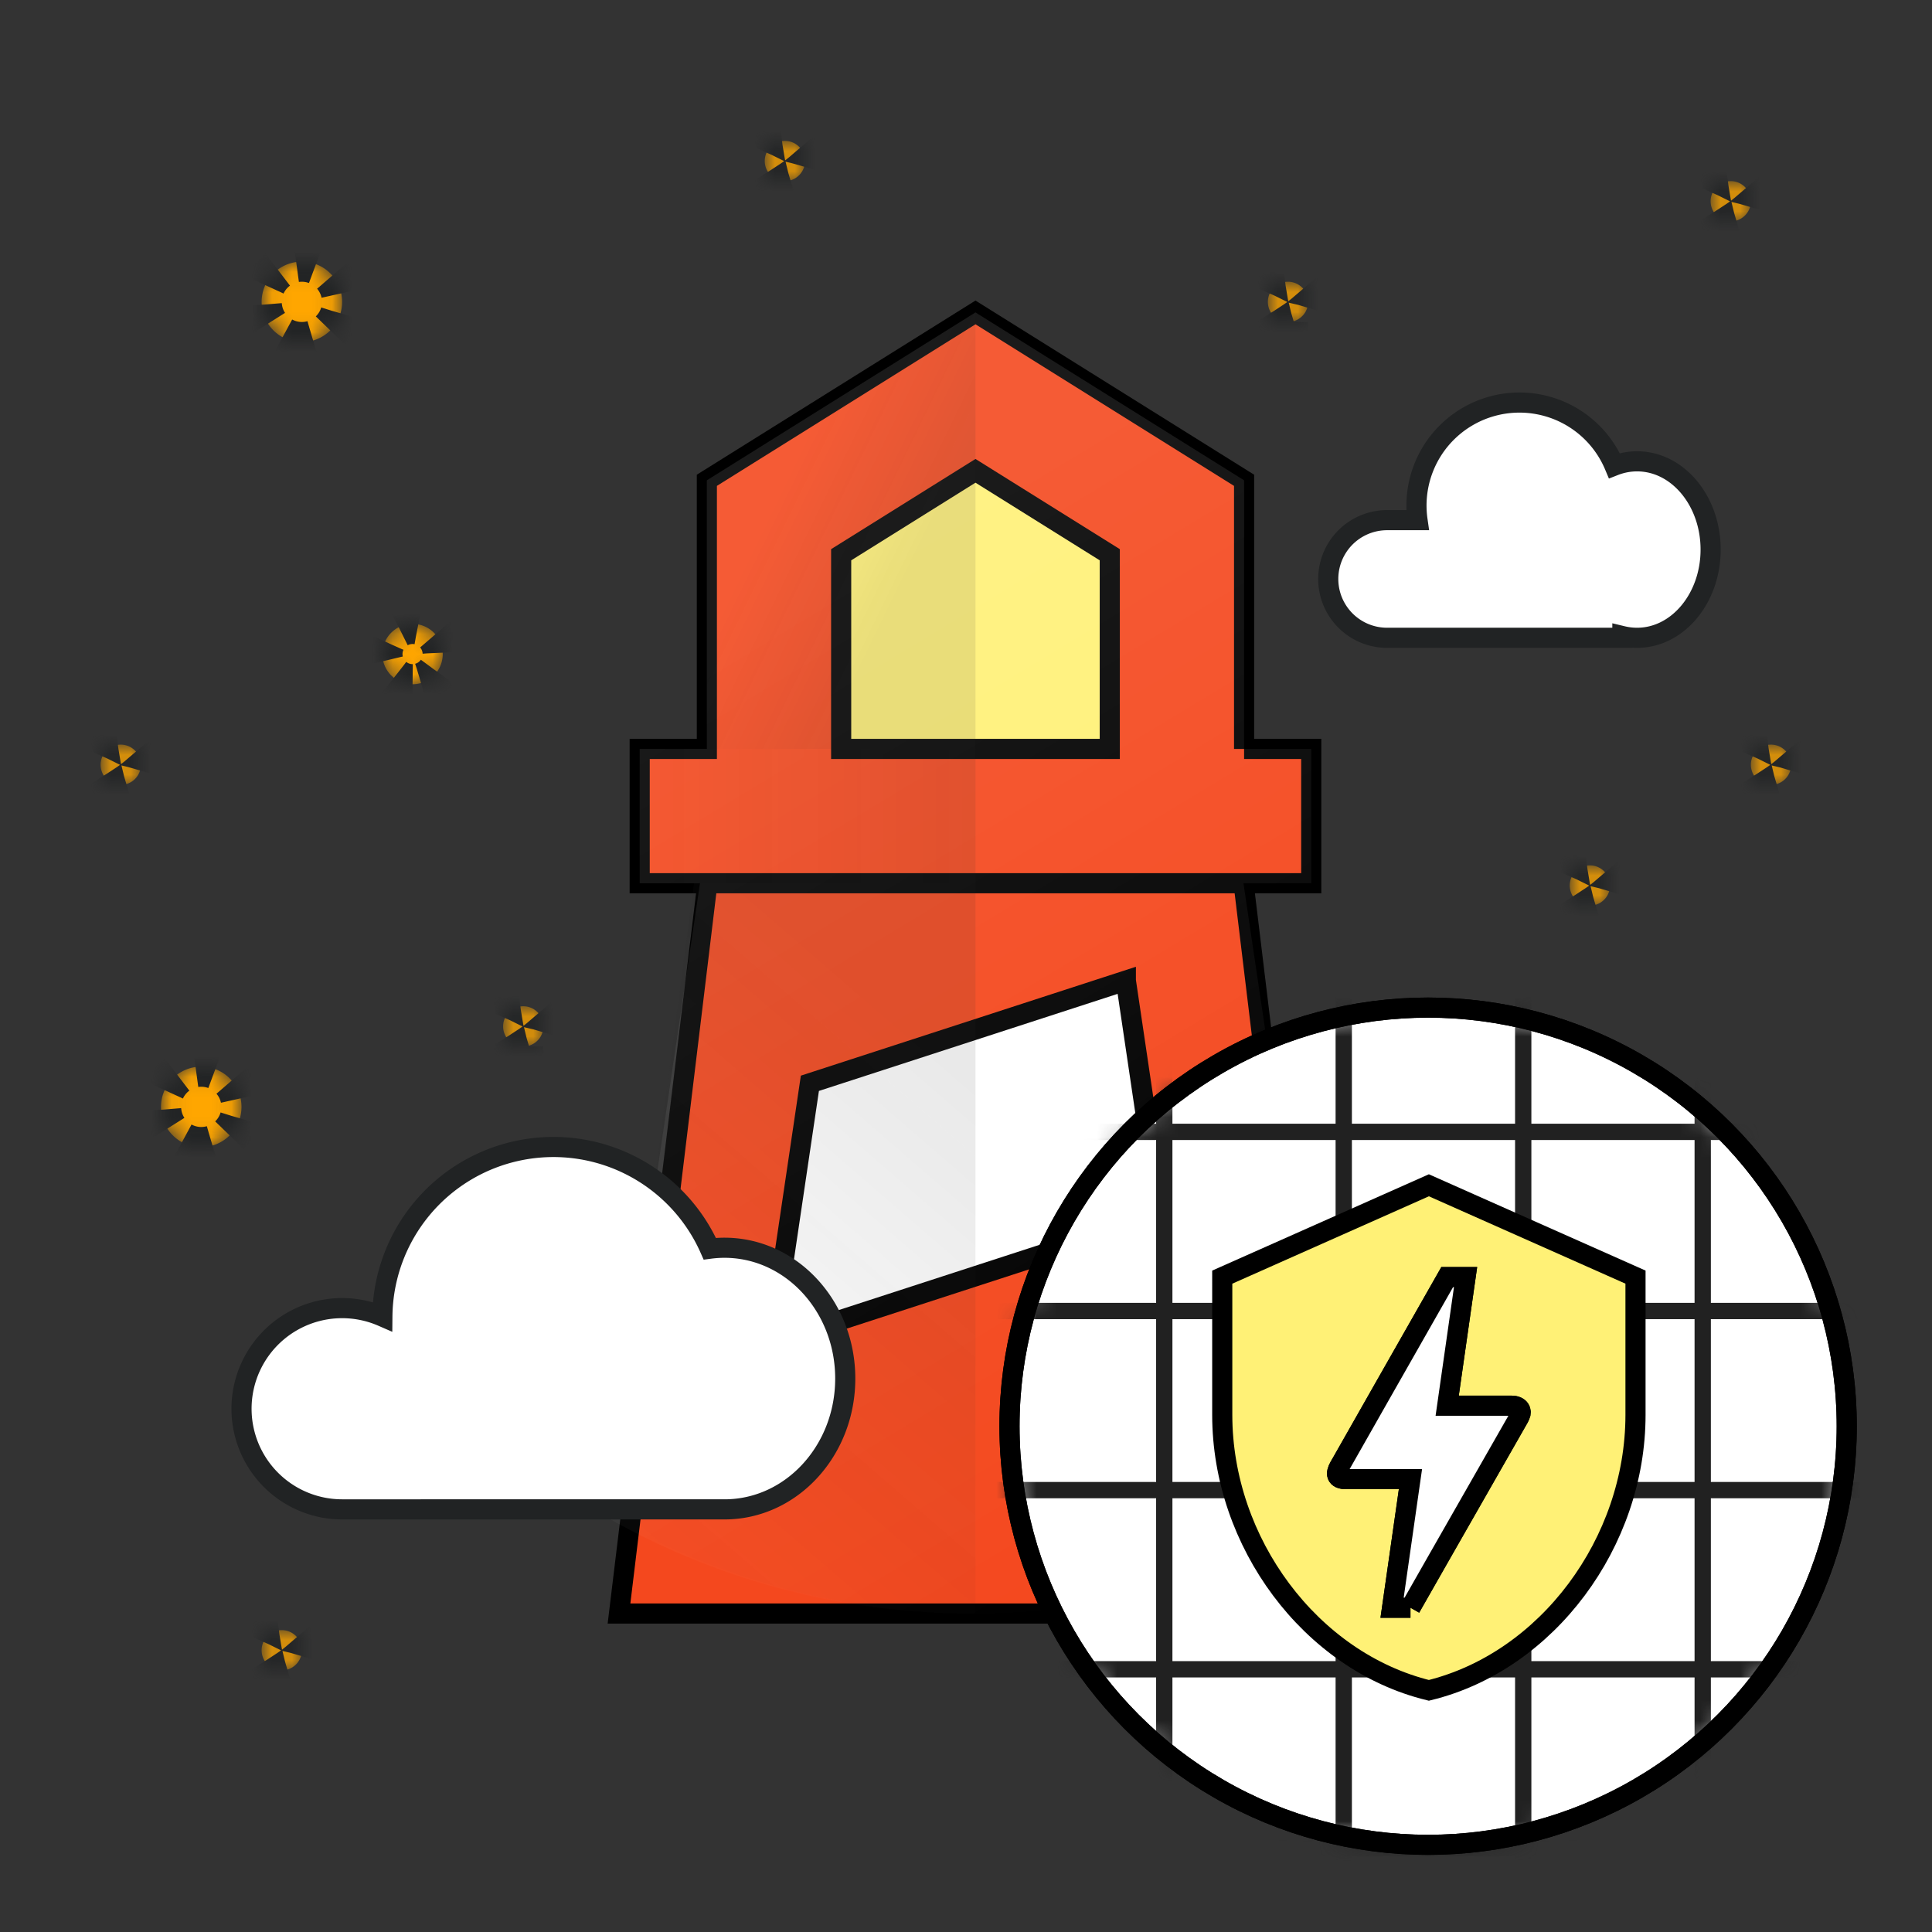 <svg width="96" height="96" xmlns="http://www.w3.org/2000/svg" xmlns:xlink="http://www.w3.org/1999/xlink"><rect width="100%" height="100%" fill="#333333" stroke="none"/><defs><linearGradient x1="36.626%" y1="20.358%" x2="64.01%" y2="100.652%" id="b"><stop stop-color="#FFF" stop-opacity=".1" offset="0%"/><stop stop-color="#FFF" stop-opacity="0" offset="100%"/></linearGradient><linearGradient x1="68.935%" y1="65.756%" x2="31.065%" y2="35.799%" id="c"><stop stop-color="#262626" stop-opacity=".1" offset="0%"/><stop stop-color="#262626" stop-opacity="0" offset="100%"/></linearGradient><linearGradient x1="62.531%" y1="13.086%" x2="24.779%" y2="100.996%" id="d"><stop stop-color="#262626" stop-opacity=".1" offset="0%"/><stop stop-color="#262626" stop-opacity="0" offset="100%"/></linearGradient><linearGradient x1="0%" y1="50%" y2="50%" id="e"><stop stop-color="#262626" stop-opacity=".1" offset="0%"/><stop stop-color="#262626" stop-opacity="0" offset="100%"/></linearGradient><path d="M10 14a2 2 0 1 1 0-4 2 2 0 0 1 0 4zm71-6a1 1 0 1 1 0-2 1 1 0 0 1 0 2zM15.5 31a1.5 1.5 0 1 1 0-3 1.5 1.5 0 0 1 0 3zM1 36a1 1 0 1 1 0-2 1 1 0 0 1 0 2zm8 44a1 1 0 1 1 0-2 1 1 0 0 1 0 2zm12-31a1 1 0 1 1 0-2 1 1 0 0 1 0 2zM5 54a2 2 0 1 1 0-4 2 2 0 0 1 0 4zm16 32a1 1 0 1 1 0-2 1 1 0 0 1 0 2zm38-73a1 1 0 1 1 0-2 1 1 0 0 1 0 2zM34 6a1 1 0 1 1 0-2 1 1 0 0 1 0 2zm49 30a1 1 0 1 1 0-2 1 1 0 0 1 0 2zm-9 6a1 1 0 1 1 0-2 1 1 0 0 1 0 2z" id="a"/><mask id="f" x="0" y="0" width="84" height="82" fill="#fff"><use xlink:href="#a"/></mask><circle id="g" cx="20.962" cy="20.868" r="20.801"/><circle id="i" cx="20.962" cy="20.868" r="20.801"/></defs><g fill="none" fill-rule="evenodd"><path d="M0 0h96v96H0z"/><g transform="translate(5 3)"><path d="M3 0h80v80H3z"/><path fill="#FFF" d="M31.375 44.642h22.94v22.94h-22.94z"/><path d="M25.758 77.176l5.2-42.962h25.026l5.199 42.962H25.758zm25.185-31.45l-15.7 5.102-1.909 12.88 19.342-6.285-1.733-11.696z" stroke="#000" fill="#F4481E" fill-rule="nonzero"/><path stroke="#979797" fill="#FFF176" d="M34.559 19.324h15.94V39.03H34.56z"/><path d="M56.818 34.214h3.337v6.674H26.786v-6.674h3.337V20.866l13.348-8.342 13.347 8.342v13.348zm-6.674 0v-9.649l-6.673-4.17-6.674 4.17v9.649h13.347z" stroke="#000" fill="#F4481E" fill-rule="nonzero"/><path d="M50.022 37.123l4.664 31.485a36.538 36.538 0 0 1-18.166 4.804 36.538 36.538 0 0 1-18.167-4.804l4.664-31.485h-2.996v-6.674h3.337V17.102l13.348-8.343 13.347 8.343v13.347h3.337v6.674h-3.368z" fill="url(#b)" fill-rule="nonzero" transform="translate(6.765 3.765)"/><path fill="url(#c)" fill-rule="nonzero" d="M36.706 30.45H23.358V17.101l13.348-8.343z" transform="translate(6.765 3.765)"/><path d="M36.706 73.412a36.677 36.677 0 0 1-18.167-4.804l4.183-31.485h13.984v36.289z" fill="url(#d)" fill-rule="nonzero" transform="translate(6.765 3.765)"/><path fill="url(#e)" fill-rule="nonzero" transform="matrix(-1 0 0 1 63.492 3.765)" d="M20.021 30.449h16.684v6.674H20.021z"/><use stroke="#212324" mask="url(#f)" stroke-width="2" fill="#FFA600" stroke-dasharray="1,1" xlink:href="#a"/><path d="M31 72c3.314 0 6-2.91 6-6.5S34.314 59 31 59a5.6 5.6 0 0 0-.73.048A8.5 8.5 0 0 0 14 62.417 5 5 0 1 0 12 72l19-.001zM65.436 22.846h-1.513a2.923 2.923 0 0 0 0 5.846h11.692v-.087c.237.057.48.087.731.087 2.018 0 3.654-1.963 3.654-4.384 0-2.422-1.636-4.385-3.654-4.385a3.1 3.1 0 0 0-1.128.213 5.117 5.117 0 0 0-9.782 2.71z" stroke="#212324" fill="#FFF"/></g><g transform="translate(50 50)"><mask id="h" fill="#fff"><use xlink:href="#g"/></mask><use stroke="#000" fill="#FFF" xlink:href="#g"/><g mask="url(#h)" stroke="#212121" stroke-width=".81"><path d="M-72.66 6.242h206.254M16.77-38.202v139.844M97.035-38.202v139.844M25.688-38.202v139.844m80.265-139.844v139.844M34.607-38.202v139.844m80.265-139.844v139.844M43.525-38.202v139.844M123.79-38.202v139.844M52.443-38.202v139.844M132.71-38.202v139.844M61.362-38.202v139.844M7.852-38.202v139.844M88.116-38.202v139.844M-1.067-38.202v139.844M79.198-38.202v139.844M-9.985-38.202v139.844M70.28-38.202v139.844M-18.903-38.52v139.844M-27.822-38.52v139.844M-36.74-38.52v139.844M-45.66-38.52v139.844M-54.577-38.52v139.844M-63.495-38.52v139.844M-72.414-38.52v139.844M-72.66-2.66h206.254m-206.254-8.9h206.254M-72.66-20.463h206.254M-72.66-29.363h206.254M-72.66-38.265h206.254M-72.66 15.143h206.254m-206.254 8.9h206.254M-72.66 32.946h206.254M-72.66 41.846h206.254M-72.66 50.748h206.254m-206.254 8.9h206.254M-72.66 68.55h206.254M-72.66 77.451h206.254M-72.66 86.353h206.254m-206.254 8.9h206.254"/></g><use stroke="#000" xlink:href="#i"/></g><g fill-rule="nonzero" stroke="#000"><path d="M71 58.896l10.267 4.563v6.845c0 6.33-4.38 12.251-10.267 13.689-5.886-1.438-10.267-7.358-10.267-13.69V63.46L71 58.896zm-.916 20.99s1.789-3.148 5.384-9.436l.064-.137c.082-.164.019-.465-.429-.465H71.91l.913-6.389h-.913c-2.354 4.144-4.125 7.246-5.302 9.327-.018.037.11-.2-.064.11-.173.31-.182.602.347.602h3.194l-.913 6.388h.913z" fill="#FFF176"/><path d="M70.084 79.886s1.789-3.148 5.384-9.436l.064-.137c.082-.164.019-.465-.429-.465H71.91l.913-6.389h-.913c-2.354 4.144-4.125 7.246-5.302 9.327-.018.037.11-.2-.064.11-.173.31-.182.602.347.602h3.194l-.913 6.388h.913z" fill="#FFF"/></g></g></svg>